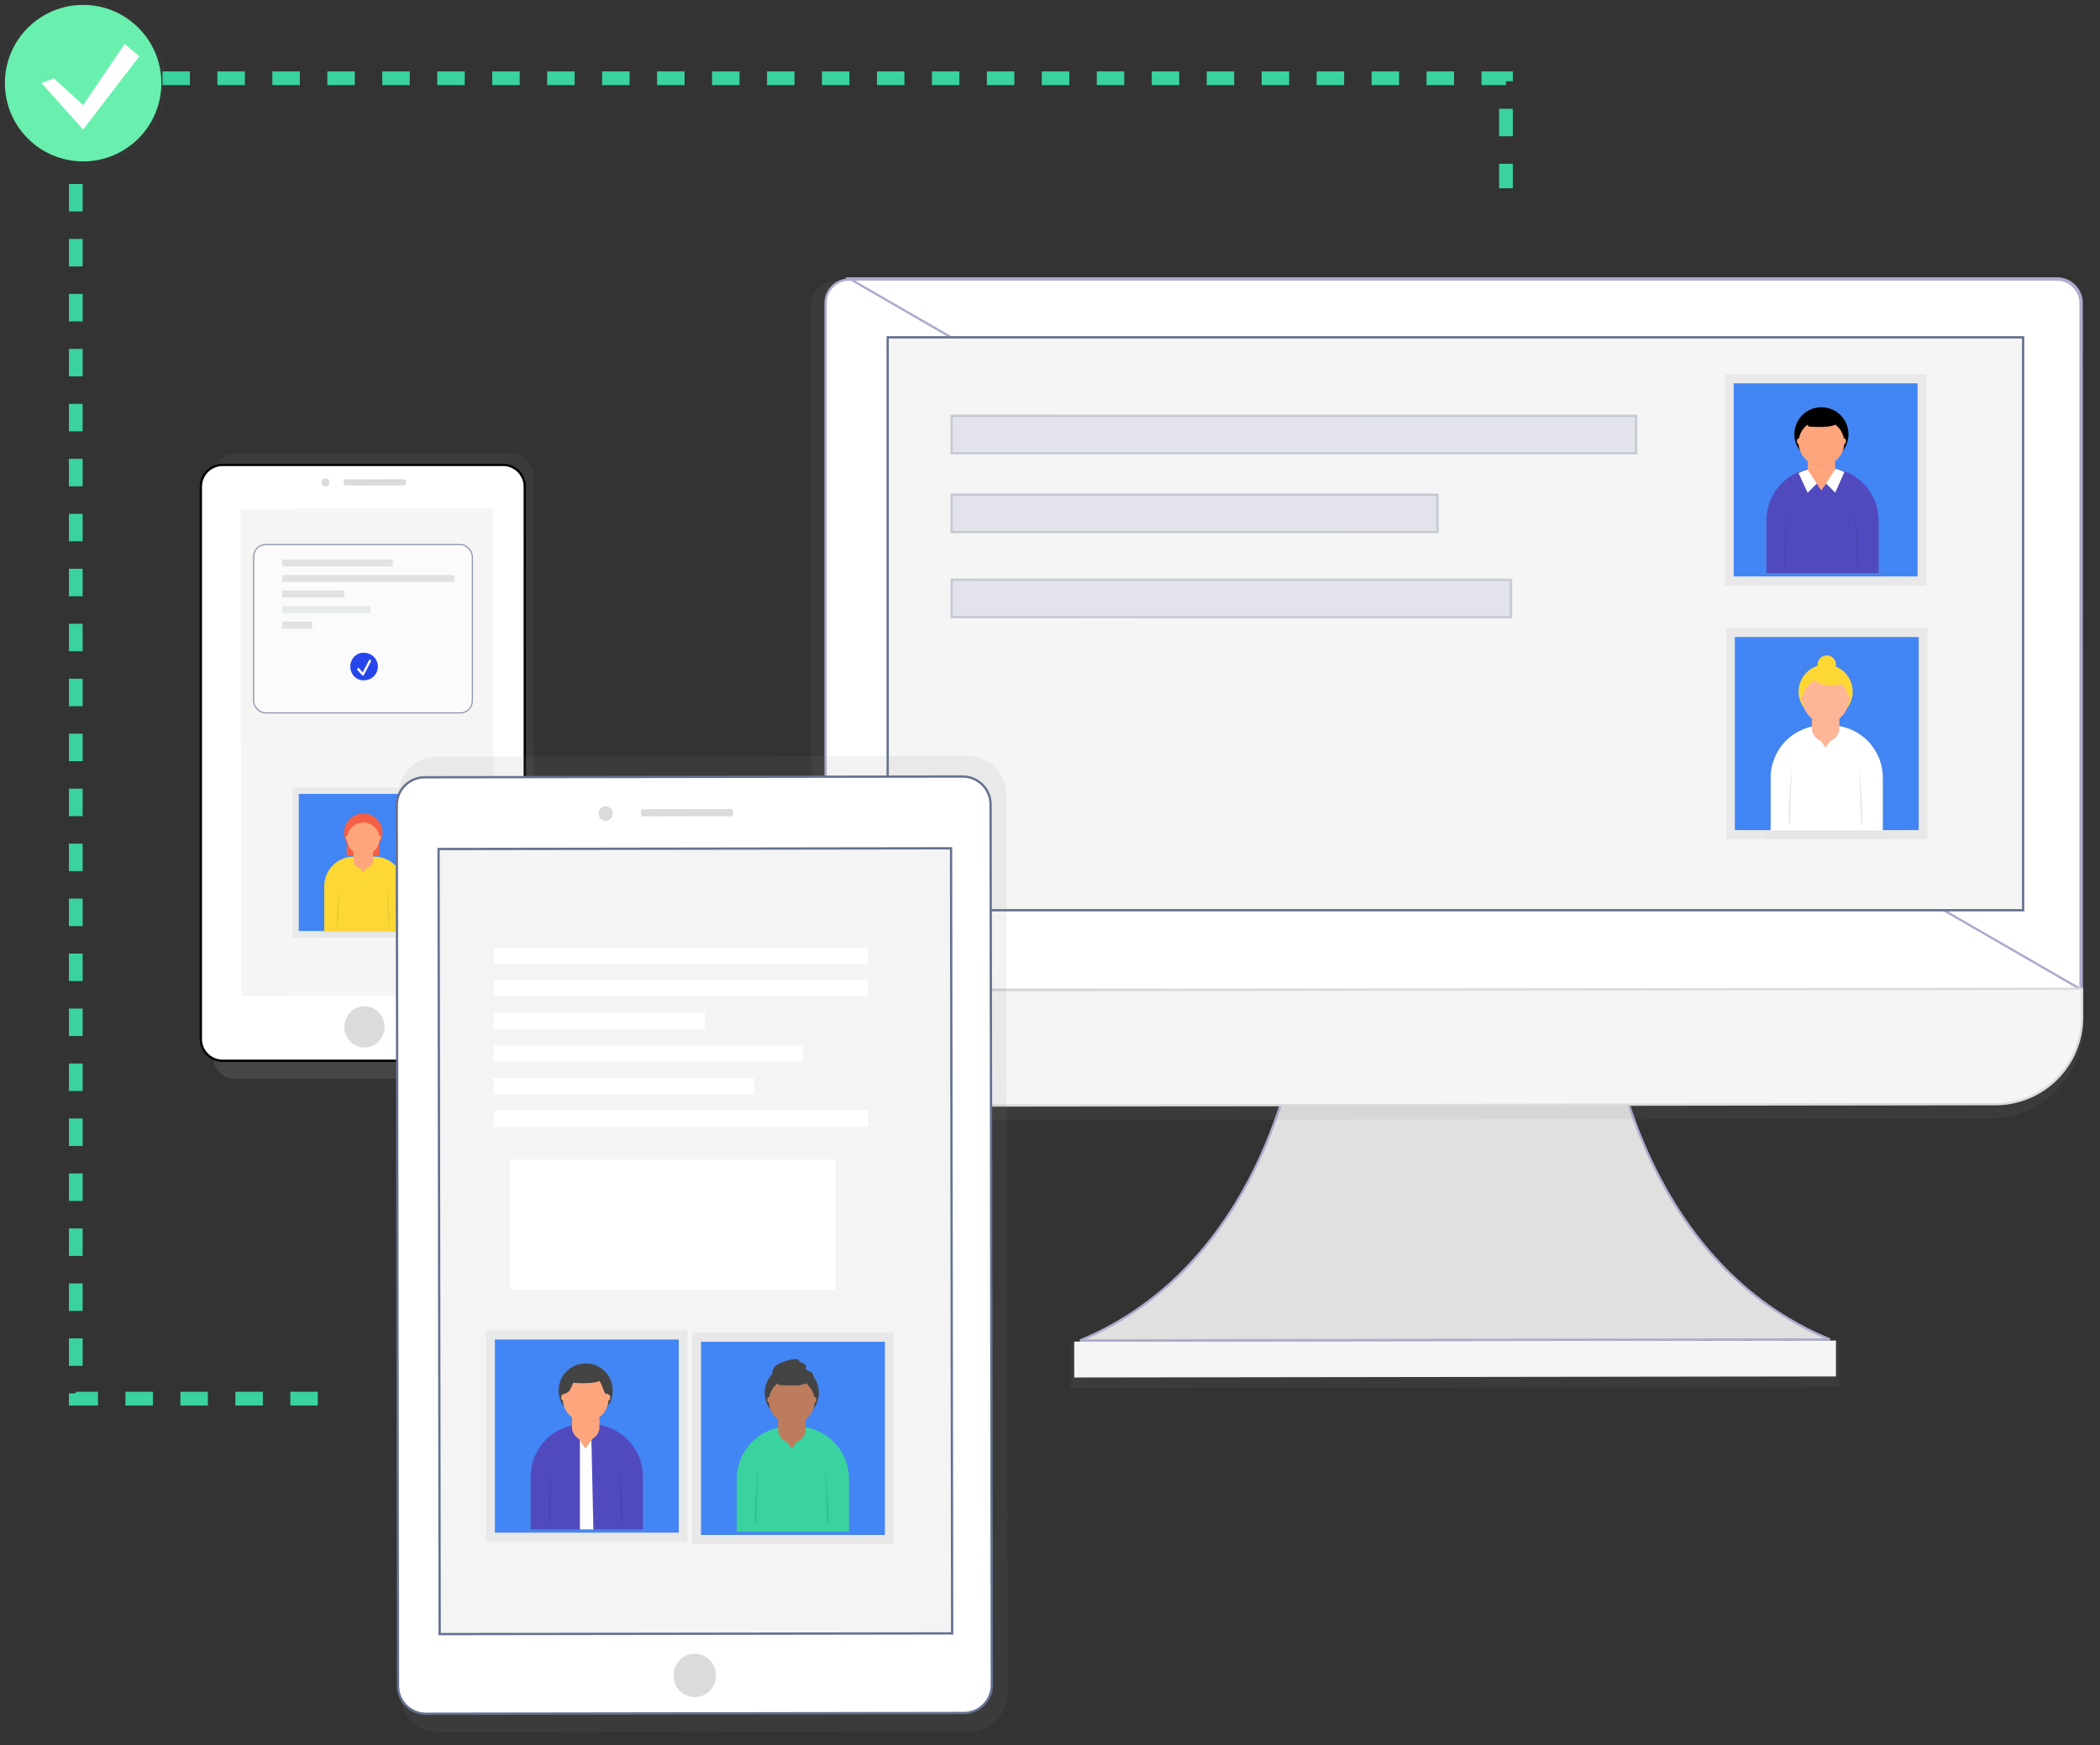 <svg width="917" height="762" viewBox="0 0 917 762" fill="none" xmlns="http://www.w3.org/2000/svg">
<rect x="0" y="0" width="917" height="762" fill="#333333" stroke="none"/>
<path d="M223.624 198H102.376C97.198 198 93 202.495 93 208.039V460.961C93 466.505 97.198 471 102.376 471H223.624C228.802 471 233 466.505 233 460.961V208.039C233 202.495 228.802 198 223.624 198Z" fill="url(#paint0_linear)"/>
<path d="M97.21 202.97H219.65C224.897 202.97 229.15 207.223 229.15 212.47V453.62C229.15 458.867 224.897 463.12 219.65 463.12H97.21C91.963 463.12 87.71 458.867 87.71 453.62V212.47C87.71 207.223 91.963 202.97 97.21 202.97Z" fill="white" stroke="black"/>
<path d="M215.28 222L105 222.154L105.297 434.674L215.577 434.52L215.28 222Z" fill="#F5F5F5"/>
<path d="M159.155 457.359C164.009 457.352 167.939 453.313 167.932 448.337C167.925 443.361 163.984 439.333 159.129 439.339C154.275 439.346 150.345 443.385 150.352 448.362C150.359 453.338 154.3 457.366 159.155 457.359Z" fill="#DBDBDB"/>
<path d="M142.123 212.423C143.095 212.422 143.882 211.615 143.88 210.621C143.879 209.627 143.09 208.822 142.118 208.823C141.146 208.825 140.359 209.632 140.36 210.626C140.362 211.62 141.151 212.425 142.123 212.423Z" fill="#DBDBDB"/>
<path d="M176.288 209.226L151.028 209.261C150.476 209.262 150.029 209.71 150.03 210.262L150.031 210.962C150.031 211.515 150.48 211.962 151.032 211.961L176.292 211.926C176.844 211.925 177.291 211.477 177.291 210.924L177.29 210.224C177.289 209.672 176.84 209.225 176.288 209.226Z" fill="#DBDBDB"/>
<path d="M190.2 343.76H127.76V409.32H190.2V343.76Z" fill="url(#paint1_linear)"/>
<path d="M187.49 346.61H130.48V406.47H187.49V346.61Z" fill="#4285F4"/>
<g opacity="0.5">
<path opacity="0.5" d="M163.3 373.74V372.61H166.3V366.82C167.209 365.44 167.732 363.843 167.816 362.193C167.9 360.543 167.542 358.901 166.778 357.436C166.015 355.971 164.874 354.737 163.473 353.861C162.072 352.985 160.463 352.5 158.811 352.455C157.16 352.409 155.526 352.806 154.08 353.605C152.634 354.403 151.427 355.573 150.584 356.994C149.742 358.415 149.294 360.035 149.288 361.687C149.282 363.339 149.718 364.963 150.55 366.39V372.61H153.86V373.94C149.806 375.058 146.23 377.475 143.682 380.82C141.133 384.166 139.752 388.254 139.75 392.46V409.32H178.24V392.46C178.238 388.109 176.759 383.887 174.045 380.487C171.33 377.086 167.542 374.707 163.3 373.74V373.74Z" fill="url(#paint2_linear)"/>
</g>
<path d="M165.63 362H151.38V373.4H165.63V362Z" fill="#F55F44"/>
<path d="M154.46 374H163.46C166.871 374 170.142 375.355 172.553 377.767C174.965 380.178 176.32 383.449 176.32 386.86V406.64H141.6V386.84C141.605 383.433 142.963 380.167 145.374 377.76C147.785 375.352 151.053 374 154.46 374V374Z" fill="#FDD835"/>
<path d="M159.73 368.3H157.52C155.78 368.3 154.37 369.71 154.37 371.45V375.79C154.37 377.53 155.78 378.94 157.52 378.94H159.73C161.47 378.94 162.88 377.53 162.88 375.79V371.45C162.88 369.71 161.47 368.3 159.73 368.3Z" fill="#FDA57D"/>
<path d="M157 378.62L158.59 380.94L160.26 378.62H157Z" fill="#FDA57D"/>
<path opacity="0.1" d="M148.14 387C148.14 387 146.45 403.82 147.54 404.91Z" fill="black"/>
<path opacity="0.1" d="M169.04 387C169.04 387 170.73 403.82 169.64 404.91Z" fill="black"/>
<path opacity="0.05" d="M158.63 373.47C160.142 373.472 161.614 372.988 162.83 372.09C162.671 371.09 162.161 370.18 161.391 369.522C160.621 368.864 159.642 368.502 158.63 368.5C157.618 368.502 156.639 368.864 155.869 369.522C155.099 370.18 154.589 371.09 154.43 372.09C155.646 372.988 157.118 373.472 158.63 373.47Z" fill="black"/>
<path d="M158.63 371.94C163.264 371.94 167.02 368.184 167.02 363.55C167.02 358.916 163.264 355.16 158.63 355.16C153.996 355.16 150.24 358.916 150.24 363.55C150.24 368.184 153.996 371.94 158.63 371.94Z" fill="#F55F44"/>
<path d="M158.63 373.26C162.546 373.26 165.72 370.086 165.72 366.17C165.72 362.254 162.546 359.08 158.63 359.08C154.714 359.08 151.54 362.254 151.54 366.17C151.54 370.086 154.714 373.26 158.63 373.26Z" fill="#FDA57D"/>
<path d="M151.52 366.61C151.796 366.61 152.02 366.207 152.02 365.71C152.02 365.213 151.796 364.81 151.52 364.81C151.244 364.81 151.02 365.213 151.02 365.71C151.02 366.207 151.244 366.61 151.52 366.61Z" fill="#FDA57D"/>
<path d="M165.75 366.61C166.026 366.61 166.25 366.207 166.25 365.71C166.25 365.213 166.026 364.81 165.75 364.81C165.474 364.81 165.25 365.213 165.25 365.71C165.25 366.207 165.474 366.61 165.75 366.61Z" fill="#FDA57D"/>
<path d="M722.295 509.439C735.83 536.995 759.283 568.439 799.07 584.774L635.359 585L471.647 585.226C511.369 568.781 534.739 537.27 548.207 509.677C555.076 495.602 559.375 482.537 561.956 472.989C563.246 468.215 564.108 464.319 564.648 461.616C564.917 460.264 565.106 459.209 565.228 458.492C565.275 458.218 565.311 457.993 565.339 457.819L705.042 457.631C705.07 457.804 705.107 458.029 705.155 458.303C705.278 459.02 705.469 460.073 705.742 461.424C706.287 464.127 707.158 468.02 708.459 472.791C711.062 482.331 715.391 495.384 722.295 509.439Z" fill="#E0E0E0" stroke="#ACACCE"/>
<path d="M803.143 585.25L467.403 585.719L467.432 606.039L803.171 605.57L803.143 585.25Z" fill="url(#paint3_linear)"/>
<path d="M801.683 585.252L469.083 585.717L469.105 601.397L801.705 600.932L801.683 585.252Z" fill="#F5F5F5"/>
<path d="M898.86 122L364.698 122.721C361.792 122.789 359.033 123.979 357.028 126.028C355.022 128.077 353.934 130.818 354.003 133.648L354.418 437.186V447.295C354.418 470.379 372.816 489.029 395.45 489L869.086 488.365C891.711 488.365 910.03 469.619 910 446.554V436.455L909.585 132.917C909.618 131.514 909.366 130.119 908.845 128.81C908.324 127.502 907.543 126.307 906.546 125.293C905.55 124.279 904.359 123.466 903.04 122.901C901.721 122.336 900.301 122.03 898.86 122V122Z" fill="url(#paint4_linear)"/>
<path d="M370.76 122.07H370.76H898.25C900.968 122.07 903.576 123.15 905.498 125.072C907.42 126.994 908.5 129.601 908.5 132.32V432.14H360.5V132.32C360.5 130.973 360.765 129.639 361.281 128.395C361.797 127.151 362.553 126.021 363.506 125.069C364.458 124.117 365.589 123.362 366.834 122.847C368.079 122.333 369.413 122.069 370.76 122.07ZM370.76 121.57H898.25C901.101 121.57 903.835 122.703 905.851 124.719C907.867 126.735 909 129.469 909 132.32V432.14L370.76 121.57Z" fill="white" stroke="#ACACCE"/>
<path d="M871.409 482.06L399.049 482.71C394.083 482.716 389.164 481.745 384.573 479.85C379.981 477.955 375.809 475.175 372.292 471.668C368.776 468.16 365.984 463.995 364.078 459.409C362.171 454.823 361.187 449.906 361.18 444.94V432.439L909.18 431.681V444.18C909.188 449.148 908.217 454.068 906.323 458.661C904.429 463.253 901.649 467.427 898.141 470.944C894.634 474.462 890.468 477.254 885.881 479.161C881.294 481.068 876.377 482.053 871.409 482.06Z" fill="#F5F5F5" stroke="#DBDBDB"/>
<path d="M387.62 147.27H883.43V397.39H387.62V147.27Z" fill="#F5F5F5" stroke="#657190"/>
<path d="M841.16 163.33H753.22V255.67H841.16V163.33Z" fill="url(#paint5_linear)"/>
<path d="M837.34 167.35H757.04V251.66H837.34V167.35Z" fill="#4285F4"/>
<g opacity="0.5">
<path opacity="0.5" d="M802.68 204.84L801.68 204.48L801.62 204.57H801.56V201.85C801.56 201.515 801.533 201.181 801.48 200.85C803.1 199.658 804.34 198.022 805.05 196.14C806.451 194.325 807.314 192.153 807.544 189.872C807.773 187.59 807.358 185.29 806.347 183.233C805.335 181.175 803.767 179.442 801.821 178.23C799.875 177.018 797.628 176.375 795.335 176.375C793.042 176.375 790.795 177.018 788.849 178.23C786.903 179.442 785.335 181.175 784.323 183.233C783.312 185.29 782.897 187.59 783.126 189.872C783.356 192.153 784.219 194.325 785.62 196.14C786.33 198.022 787.57 199.658 789.19 200.85C789.137 201.181 789.11 201.515 789.11 201.85V204.85C783.744 206.331 779.012 209.532 775.639 213.961C772.267 218.39 770.441 223.803 770.44 229.37V251.68H821.24V229.34C821.242 223.791 819.429 218.393 816.078 213.97C812.727 209.547 808.022 206.341 802.68 204.84V204.84Z" fill="url(#paint6_linear)"/>
</g>
<path d="M794.3 204.29H797.4C803.481 204.29 809.314 206.706 813.614 211.006C817.914 215.306 820.33 221.139 820.33 227.22V250.22H771.33V227.22C771.33 224.205 771.924 221.22 773.079 218.436C774.234 215.651 775.927 213.122 778.06 210.992C780.194 208.862 782.726 207.174 785.513 206.024C788.299 204.874 791.285 204.285 794.3 204.29V204.29Z" fill="#514ABF"/>
<path d="M795.73 196.3H794.98C791.876 196.3 789.36 198.816 789.36 201.92V205.67C789.36 208.774 791.876 211.29 794.98 211.29H795.73C798.834 211.29 801.35 208.774 801.35 205.67V201.92C801.35 198.816 798.834 196.3 795.73 196.3Z" fill="#FDA57D"/>
<path opacity="0.05" d="M785.2 206.94L789.22 215.56L793.21 211.57L789.22 205.44L785.2 206.94Z" fill="black"/>
<path d="M785.34 206.52L789.34 215.14L793.34 211.14L789.34 205.02L787.5 205.58C787.319 205.636 787.142 205.703 786.97 205.78L785.34 206.52Z" fill="white"/>
<path opacity="0.05" d="M805.52 206.52L801.49 215.56L797.49 211.57L801.6 205.12L805.52 206.52Z" fill="black"/>
<path d="M805.38 206.1L801.38 215.1L797.38 211.1L801.49 204.65L802.24 204.87C803.054 205.103 803.852 205.386 804.63 205.72L805.38 206.1Z" fill="white"/>
<path d="M793.05 210.83L795.29 214.09L797.65 210.83H793.05Z" fill="#FDA57D"/>
<path opacity="0.1" d="M780.57 222.64C780.57 222.64 778.19 246.33 779.73 247.87Z" fill="black"/>
<path opacity="0.1" d="M810.01 222.64C810.01 222.64 812.39 246.33 810.85 247.87Z" fill="black"/>
<path opacity="0.05" d="M795.35 203.57C797.48 203.57 799.554 202.89 801.27 201.63C801.044 200.222 800.324 198.941 799.24 198.015C798.155 197.09 796.776 196.581 795.35 196.58V196.58C793.924 196.581 792.545 197.09 791.46 198.015C790.376 198.941 789.656 200.222 789.43 201.63C791.146 202.89 793.22 203.57 795.35 203.57V203.57Z" fill="black"/>
<path d="M795.35 201.41C801.872 201.41 807.16 196.123 807.16 189.6C807.16 183.078 801.872 177.79 795.35 177.79C788.827 177.79 783.54 183.078 783.54 189.6C783.54 196.123 788.827 201.41 795.35 201.41Z" fill="black"/>
<path d="M795.35 203.29C800.867 203.29 805.34 198.817 805.34 193.3C805.34 187.783 800.867 183.31 795.35 183.31C789.833 183.31 785.36 187.783 785.36 193.3C785.36 198.817 789.833 203.29 795.35 203.29Z" fill="#FDA57D"/>
<path opacity="0.05" d="M787.3 183.4L789.82 186.48C789.82 186.48 800.89 187.48 802.15 184.94C803.41 182.4 794.86 180.59 794.86 180.59L787.3 183.4Z" fill="black"/>
<path d="M787.3 183.12L789.82 186.2C789.82 186.2 800.89 187.2 802.15 184.66C803.41 182.12 794.86 180.31 794.86 180.31L787.3 183.12Z" fill="black"/>
<path d="M785.34 193.91C785.727 193.91 786.04 193.346 786.04 192.65C786.04 191.954 785.727 191.39 785.34 191.39C784.953 191.39 784.64 191.954 784.64 192.65C784.64 193.346 784.953 193.91 785.34 193.91Z" fill="#FDA57D"/>
<path d="M805.38 193.91C805.767 193.91 806.08 193.346 806.08 192.65C806.08 191.954 805.767 191.39 805.38 191.39C804.993 191.39 804.68 191.954 804.68 192.65C804.68 193.346 804.993 193.91 805.38 193.91Z" fill="#FDA57D"/>
<path d="M841.67 274.1H753.73V366.44H841.67V274.1Z" fill="url(#paint7_linear)"/>
<path d="M837.85 278.11H757.55V362.42H837.85V278.11Z" fill="#4285F4"/>
<g opacity="0.5">
<path opacity="0.5" d="M803.77 316.1V313C803.77 312.85 803.77 312.69 803.77 312.54C805.471 311.267 806.769 309.531 807.51 307.54C808.74 305.945 809.584 304.087 809.976 302.111C810.368 300.135 810.297 298.095 809.769 296.152C809.241 294.208 808.271 292.412 806.933 290.906C805.596 289.4 803.928 288.224 802.06 287.47C802.203 286.836 802.205 286.178 802.065 285.543C801.926 284.908 801.649 284.311 801.254 283.795C800.859 283.279 800.355 282.856 799.778 282.556C799.202 282.256 798.566 282.086 797.917 282.058C797.267 282.031 796.619 282.146 796.019 282.397C795.419 282.647 794.882 283.026 794.444 283.507C794.007 283.987 793.68 284.559 793.488 285.179C793.295 285.8 793.241 286.456 793.33 287.1C791.314 287.72 789.479 288.82 787.981 290.305C786.483 291.789 785.367 293.615 784.729 295.625C784.091 297.636 783.95 299.771 784.318 301.847C784.685 303.924 785.551 305.881 786.84 307.55C787.581 309.541 788.879 311.277 790.58 312.55C790.58 312.7 790.58 312.85 790.58 313.01V316.29C784.996 317.361 779.959 320.341 776.334 324.721C772.708 329.1 770.72 334.605 770.71 340.29V366.6H824.81V340.33C824.808 334.435 822.679 328.738 818.814 324.287C814.949 319.835 809.607 316.928 803.77 316.1V316.1Z" fill="url(#paint8_linear)"/>
</g>
<path d="M796.15 316.66H799.25C802.261 316.66 805.243 317.253 808.025 318.405C810.807 319.558 813.335 321.247 815.464 323.376C817.593 325.505 819.282 328.033 820.435 330.815C821.587 333.597 822.18 336.579 822.18 339.59V362.59H773.18V339.59C773.18 333.509 775.596 327.676 779.896 323.376C784.196 319.076 790.029 316.66 796.11 316.66H796.15Z" fill="white"/>
<path d="M797.57 308.67H796.82C793.716 308.67 791.2 311.186 791.2 314.29V318.04C791.2 321.144 793.716 323.66 796.82 323.66H797.57C800.674 323.66 803.19 321.144 803.19 318.04V314.29C803.19 311.186 800.674 308.67 797.57 308.67Z" fill="#FDB797"/>
<path d="M794.9 323.2L797.14 326.46L799.49 323.2H794.9Z" fill="#FDB797"/>
<path opacity="0.1" d="M782.42 335C782.42 335 780.04 358.69 781.58 360.23Z" fill="black"/>
<path opacity="0.1" d="M811.86 335C811.86 335 814.24 358.69 812.7 360.23Z" fill="black"/>
<path opacity="0.05" d="M797.24 315.94C799.37 315.94 801.444 315.26 803.16 314C802.934 312.592 802.214 311.311 801.13 310.385C800.045 309.46 798.666 308.951 797.24 308.95V308.95C795.8 308.932 794.402 309.432 793.301 310.359C792.199 311.286 791.468 312.578 791.24 314C792.978 315.277 795.083 315.957 797.24 315.94V315.94Z" fill="black"/>
<path d="M797.2 313.78C803.722 313.78 809.01 308.493 809.01 301.97C809.01 295.448 803.722 290.16 797.2 290.16C790.678 290.16 785.39 295.448 785.39 301.97C785.39 308.493 790.678 313.78 797.2 313.78Z" fill="#FDD835"/>
<path d="M797.2 315.66C802.717 315.66 807.19 311.187 807.19 305.67C807.19 300.153 802.717 295.68 797.2 295.68C791.683 295.68 787.21 300.153 787.21 305.67C787.21 311.187 791.683 315.66 797.2 315.66Z" fill="#FDB797"/>
<path d="M787.18 306.28C787.567 306.28 787.88 305.716 787.88 305.02C787.88 304.324 787.567 303.76 787.18 303.76C786.793 303.76 786.48 304.324 786.48 305.02C786.48 305.716 786.793 306.28 787.18 306.28Z" fill="#FDB797"/>
<path d="M807.23 306.28C807.617 306.28 807.93 305.716 807.93 305.02C807.93 304.324 807.617 303.76 807.23 303.76C806.843 303.76 806.53 304.324 806.53 305.02C806.53 305.716 806.843 306.28 807.23 306.28Z" fill="#FDB797"/>
<path d="M797.7 294.17C799.915 294.17 801.71 292.375 801.71 290.16C801.71 287.945 799.915 286.15 797.7 286.15C795.485 286.15 793.69 287.945 793.69 290.16C793.69 292.375 795.485 294.17 797.7 294.17Z" fill="#FDD835"/>
<path d="M789.67 294.17C789.67 294.17 793.67 302.17 805.73 298.17L801.73 294.17H789.67Z" fill="#FDD835"/>
<path d="M138.78 610.63H33.09V34.16H657.6V82.2" stroke="#3AD29F" stroke-width="6" stroke-miterlimit="10" stroke-dasharray="12 12"/>
<g opacity="0.5">
<path opacity="0.5" d="M36.3 72.6C56.348 72.6 72.6 56.348 72.6 36.3C72.6 16.252 56.348 0 36.3 0C16.252 0 0 16.252 0 36.3C0 56.348 16.252 72.6 36.3 72.6Z" fill="url(#paint9_linear)"/>
</g>
<path d="M36.3 70.46C55.166 70.46 70.46 55.166 70.46 36.3C70.46 17.434 55.166 2.14 36.3 2.14C17.434 2.14 2.14 17.434 2.14 36.3C2.14 55.166 17.434 70.46 36.3 70.46Z" fill="#69F0AE"/>
<path d="M23.49 34.16L36.3 45.9L54.44 19.21L60.85 24.55L36.3 56.58L18.15 36.3L23.49 34.16Z" fill="white"/>
<path d="M422.991 330.039L190.444 330.364C181.362 330.377 174.011 338.008 174.024 347.408L174.571 739.284C174.584 748.684 181.957 756.295 191.038 756.282L423.586 755.957C432.667 755.945 440.019 748.314 440.005 738.913L439.458 347.038C439.445 337.637 432.073 330.027 422.991 330.039Z" fill="url(#paint10_linear)"/>
<path d="M423.095 364.85L183.746 365.185L184.249 725.534L423.599 725.2L423.095 364.85Z" fill="url(#paint11_linear)"/>
<path d="M185.42 339.352L420.359 339.024C427.086 339.015 432.547 344.461 432.556 351.187L433.093 735.677C433.103 742.404 427.657 747.865 420.93 747.874L185.99 748.202C179.264 748.211 173.803 742.766 173.794 736.039L173.257 351.549C173.247 344.823 178.693 339.362 185.42 339.352Z" fill="white" stroke="#657190"/>
<path d="M191.503 370.664L415.293 370.352L415.772 713.111L191.982 713.424L191.503 370.664Z" fill="#E6E6E6" fill-opacity="0.43" stroke="#657190"/>
<path d="M303.39 740.95C308.504 740.95 312.65 736.701 312.65 731.46C312.65 726.219 308.504 721.97 303.39 721.97C298.276 721.97 294.13 726.219 294.13 731.46C294.13 736.701 298.276 740.95 303.39 740.95Z" fill="#DBDBDB"/>
<path d="M264.486 358.352C266.193 358.35 267.574 356.933 267.572 355.188C267.569 353.443 266.184 352.03 264.477 352.032C262.771 352.035 261.389 353.451 261.392 355.197C261.394 356.942 262.78 358.355 264.486 358.352Z" fill="#DBDBDB"/>
<path d="M319.299 353.216L280.679 353.27C280.259 353.27 279.92 353.611 279.92 354.031L279.923 355.671C279.923 356.09 280.264 356.43 280.684 356.43L319.304 356.376C319.723 356.375 320.063 356.034 320.062 355.615L320.06 353.975C320.06 353.555 319.719 353.215 319.299 353.216Z" fill="#DBDBDB"/>
<path d="M390.22 581.8H302.28V674.14H390.22V581.8Z" fill="url(#paint12_linear)"/>
<path d="M386.4 585.82H306.1V670.13H386.4V585.82Z" fill="#4285F4"/>
<g opacity="0.5">
<path opacity="0.5" d="M353.08 623.32L352.08 622.96L352.02 623.05H351.96V620.33C351.96 619.995 351.933 619.661 351.88 619.33C353.5 618.138 354.74 616.502 355.45 614.62C356.851 612.805 357.714 610.633 357.944 608.352C358.173 606.07 357.758 603.77 356.747 601.713C355.735 599.655 354.167 597.922 352.221 596.71C350.275 595.498 348.028 594.855 345.735 594.855C343.442 594.855 341.195 595.498 339.249 596.71C337.303 597.922 335.735 599.655 334.723 601.713C333.712 603.77 333.297 606.07 333.526 608.352C333.756 610.633 334.619 612.805 336.02 614.62C336.73 616.502 337.97 618.138 339.59 619.33C339.537 619.661 339.51 619.995 339.51 620.33V623.33C334.144 624.811 329.412 628.012 326.039 632.441C322.667 636.87 320.841 642.283 320.84 647.85V670.16H371.69V647.81C371.687 642.256 369.866 636.856 366.505 632.434C363.145 628.012 358.43 624.811 353.08 623.32V623.32Z" fill="url(#paint13_linear)"/>
</g>
<path d="M344.7 622.76H347.8C353.881 622.76 359.714 625.176 364.014 629.476C368.314 633.776 370.73 639.609 370.73 645.69V668.69H321.73V645.69C321.73 642.675 322.324 639.69 323.479 636.906C324.634 634.121 326.327 631.592 328.46 629.462C330.594 627.332 333.126 625.644 335.913 624.494C338.699 623.344 341.685 622.755 344.7 622.76V622.76Z" fill="#3AD29F"/>
<path d="M346.13 614.77H345.38C342.276 614.77 339.76 617.286 339.76 620.39V624.14C339.76 627.244 342.276 629.76 345.38 629.76H346.13C349.234 629.76 351.75 627.244 351.75 624.14V620.39C351.75 617.286 349.234 614.77 346.13 614.77Z" fill="#BE7C5E"/>
<path d="M343.45 629.3L345.69 632.56L348.05 629.3H343.45Z" fill="#BE7C5E"/>
<path opacity="0.1" d="M330.97 641.11C330.97 641.11 328.59 664.8 330.13 666.34Z" fill="black"/>
<path opacity="0.1" d="M360.41 641.11C360.41 641.11 362.79 664.8 361.25 666.34Z" fill="black"/>
<path opacity="0.05" d="M345.75 622C347.88 622 349.954 621.321 351.67 620.06C351.444 618.652 350.724 617.371 349.64 616.445C348.555 615.52 347.176 615.011 345.75 615.01V615.01C344.324 615.011 342.945 615.52 341.86 616.445C340.776 617.371 340.056 618.652 339.83 620.06C341.546 621.321 343.62 622 345.75 622V622Z" fill="black"/>
<path d="M345.75 619.88C352.272 619.88 357.56 614.592 357.56 608.07C357.56 601.548 352.272 596.26 345.75 596.26C339.228 596.26 333.94 601.548 333.94 608.07C333.94 614.592 339.228 619.88 345.75 619.88Z" fill="#444444"/>
<path d="M345.75 621.76C351.267 621.76 355.74 617.287 355.74 611.77C355.74 606.253 351.267 601.78 345.75 601.78C340.233 601.78 335.76 606.253 335.76 611.77C335.76 617.287 340.233 621.76 345.75 621.76Z" fill="#BE7C5E"/>
<path opacity="0.05" d="M337.7 601.87L340.22 604.95C340.22 604.95 351.29 605.95 352.55 603.41C353.81 600.87 345.26 599.06 345.26 599.06L337.7 601.87Z" fill="black"/>
<path d="M337.7 601.59L340.22 604.67C340.22 604.67 351.29 605.67 352.55 603.13C353.81 600.59 345.26 598.78 345.26 598.78L337.7 601.59Z" fill="#444444"/>
<path d="M335.74 612.38C336.127 612.38 336.44 611.816 336.44 611.12C336.44 610.424 336.127 609.86 335.74 609.86C335.353 609.86 335.04 610.424 335.04 611.12C335.04 611.816 335.353 612.38 335.74 612.38Z" fill="#BE7C5E"/>
<path d="M355.78 612.38C356.167 612.38 356.48 611.816 356.48 611.12C356.48 610.424 356.167 609.86 355.78 609.86C355.393 609.86 355.08 610.424 355.08 611.12C355.08 611.816 355.393 612.38 355.78 612.38Z" fill="#BE7C5E"/>
<path d="M337.94 597.09C338.722 596.092 339.8 595.367 341.02 595.02C343.23 594.14 345.53 593.24 347.9 593.4C348.131 593.397 348.357 593.463 348.55 593.59C348.709 593.759 348.84 593.951 348.94 594.16C349.66 595.23 351.68 595.16 351.94 596.42C352.01 596.83 351.84 597.27 351.94 597.67C352.2 598.67 353.61 598.57 354.44 599.14C354.882 599.539 355.15 600.095 355.188 600.689C355.225 601.283 355.028 601.869 354.64 602.32C353.817 603.193 352.751 603.799 351.58 604.06C349.525 604.848 347.291 605.045 345.13 604.63C342.1 603.84 335.01 601.88 337.94 597.09Z" fill="#444444"/>
<path d="M300.22 580.8H212.28V673.14H300.22V580.8Z" fill="url(#paint14_linear)"/>
<path d="M296.4 584.82H216.1V669.13H296.4V584.82Z" fill="#4285F4"/>
<g opacity="0.5">
<path opacity="0.5" d="M263.08 622.32L262.08 621.96L262.02 622.05H261.96V619.33C261.96 618.995 261.933 618.661 261.88 618.33C263.5 617.138 264.74 615.502 265.45 613.62C266.851 611.805 267.714 609.633 267.944 607.352C268.173 605.07 267.758 602.77 266.747 600.713C265.735 598.655 264.167 596.922 262.221 595.71C260.275 594.498 258.028 593.855 255.735 593.855C253.442 593.855 251.195 594.498 249.249 595.71C247.303 596.922 245.735 598.655 244.723 600.713C243.712 602.77 243.297 605.07 243.526 607.352C243.756 609.633 244.619 611.805 246.02 613.62C246.73 615.502 247.97 617.138 249.59 618.33C249.537 618.661 249.51 618.995 249.51 619.33V622.33C244.144 623.811 239.412 627.012 236.039 631.441C232.667 635.87 230.841 641.283 230.84 646.85V669.16H281.69V646.81C281.687 641.256 279.866 635.856 276.505 631.434C273.145 627.012 268.43 623.811 263.08 622.32Z" fill="url(#paint15_linear)"/>
</g>
<path d="M254.7 621.76H257.8C260.811 621.76 263.793 622.353 266.575 623.505C269.357 624.658 271.885 626.347 274.014 628.476C276.143 630.605 277.832 633.133 278.985 635.915C280.137 638.697 280.73 641.679 280.73 644.69V667.69H231.73V644.69C231.73 641.675 232.324 638.69 233.479 635.906C234.634 633.121 236.327 630.592 238.46 628.462C240.594 626.332 243.126 624.644 245.913 623.494C248.699 622.344 251.685 621.755 254.7 621.76V621.76Z" fill="#514ABF"/>
<path d="M256.13 613.77H255.38C252.276 613.77 249.76 616.286 249.76 619.39V623.14C249.76 626.244 252.276 628.76 255.38 628.76H256.13C259.234 628.76 261.75 626.244 261.75 623.14V619.39C261.75 616.286 259.234 613.77 256.13 613.77Z" fill="#FDA57D"/>
<path opacity="0.1" d="M240.97 640.11C240.97 640.11 238.59 663.8 240.13 665.34Z" fill="black"/>
<path opacity="0.1" d="M270.41 640.11C270.41 640.11 272.79 663.8 271.25 665.34Z" fill="black"/>
<path opacity="0.05" d="M255.75 621C257.88 621 259.954 620.321 261.67 619.06C261.444 617.652 260.724 616.371 259.64 615.445C258.555 614.52 257.176 614.011 255.75 614.01V614.01C254.324 614.011 252.945 614.52 251.86 615.445C250.776 616.371 250.056 617.652 249.83 619.06C251.546 620.321 253.62 621 255.75 621V621Z" fill="black"/>
<path d="M255.75 618.88C262.272 618.88 267.56 613.592 267.56 607.07C267.56 600.548 262.272 595.26 255.75 595.26C249.228 595.26 243.94 600.548 243.94 607.07C243.94 613.592 249.228 618.88 255.75 618.88Z" fill="#444444"/>
<path d="M255.75 620.76C261.267 620.76 265.74 616.287 265.74 610.77C265.74 605.253 261.267 600.78 255.75 600.78C250.233 600.78 245.76 605.253 245.76 610.77C245.76 616.287 250.233 620.76 255.75 620.76Z" fill="#FDA57D"/>
<path opacity="0.05" d="M247.7 600.87L250.22 603.95C250.22 603.95 261.29 604.95 262.55 602.41C263.81 599.87 255.26 598.06 255.26 598.06L247.7 600.87Z" fill="black"/>
<path d="M247.7 600.59L250.22 603.67C250.22 603.67 261.29 604.67 262.55 602.13C263.81 599.59 255.26 597.78 255.26 597.78L247.7 600.59Z" fill="#444444"/>
<path d="M245.74 611.38C246.127 611.38 246.44 610.816 246.44 610.12C246.44 609.424 246.127 608.86 245.74 608.86C245.353 608.86 245.04 609.424 245.04 610.12C245.04 610.816 245.353 611.38 245.74 611.38Z" fill="#FDA57D"/>
<path d="M265.78 611.38C266.167 611.38 266.48 610.816 266.48 610.12C266.48 609.424 266.167 608.86 265.78 608.86C265.393 608.86 265.08 609.424 265.08 610.12C265.08 610.816 265.393 611.38 265.78 611.38Z" fill="#FDA57D"/>
<path d="M378.97 413.83H215.64V420.93H378.97V413.83Z" fill="white"/>
<path d="M378.97 428.03H215.64V435.13H378.97V428.03Z" fill="white"/>
<path d="M307.96 442.23H215.64V449.33H307.96V442.23Z" fill="white"/>
<path d="M350.57 456.44H215.64V463.54H350.57V456.44Z" fill="white"/>
<path d="M329.26 470.64H215.64V477.74H329.26V470.64Z" fill="white"/>
<path d="M378.97 484.84H215.64V491.94H378.97V484.84Z" fill="white"/>
<path d="M364.77 506.15H222.74V562.96H364.77V506.15Z" fill="white"/>
<path d="M248.81 607C249.314 606.108 249.732 605.171 250.06 604.2C250.591 603.05 251.429 602.069 252.482 601.366C253.535 600.663 254.763 600.264 256.028 600.215C257.293 600.165 258.548 600.466 259.653 601.085C260.758 601.703 261.671 602.615 262.29 603.72C263.11 605.19 263.38 606.93 264.29 608.35C264.419 608.447 264.567 608.516 264.724 608.553C264.881 608.59 265.044 608.594 265.203 608.565C265.362 608.535 265.512 608.474 265.646 608.384C265.78 608.293 265.894 608.176 265.98 608.04C266.138 607.751 266.23 607.431 266.249 607.102C266.268 606.774 266.214 606.445 266.09 606.14C265.88 605.52 265.53 604.95 265.3 604.34C265.071 603.347 264.735 602.382 264.3 601.46C263.765 600.762 263.082 600.192 262.3 599.79C260.09 598.43 257.53 597.02 255.03 597.79C254.186 598.078 253.388 598.486 252.66 599L249.48 601C248.457 601.573 247.544 602.321 246.78 603.21C246.09 604.11 244.78 606.8 245.39 607.96C246.11 609.28 248.18 607.83 248.81 607Z" fill="#444444"/>
<path d="M253.24 628V667.73H259.11L258.24 628H253.24Z" fill="white"/>
<path d="M252.26 627.46L255.66 632.41L259.24 627.46H252.26Z" fill="#FDA57D"/>
<g opacity="0.5">
<path opacity="0.5" d="M171.487 244.262H123.239V247.304H171.487V244.262Z" fill="black"/>
<path opacity="0.5" d="M150.393 257.826H123.239V260.868H150.393V257.826Z" fill="black"/>
<path opacity="0.5" d="M161.789 264.607H123.239V267.649H161.789V264.607Z" fill="#314E5D"/>
<path opacity="0.5" d="M136.331 271.389H123.239V274.43H136.331V271.389Z" fill="black"/>
<g opacity="0.1">
<path opacity="0.1" d="M171.487 245.951H123.239V248.993H171.487V245.951Z" fill="#ACACCE"/>
<path opacity="0.1" d="M150.393 259.513H123.239V262.555H150.393V259.513Z" fill="#ACACCE"/>
<path opacity="0.1" d="M161.789 266.295H123.239V269.336H161.789V266.295Z" fill="#ACACCE"/>
<path opacity="0.1" d="M136.331 273.076H123.239V276.117H136.331V273.076Z" fill="#ACACCE"/>
<path opacity="0.1" d="M198.398 252.732H123.239V255.774H198.398V252.732Z" fill="#ACACCE"/>
</g>
<path opacity="0.5" d="M198.398 251.045H123.239V254.087H198.398V251.045Z" fill="black"/>
</g>
<rect x="110.75" y="237.75" width="95.5" height="73.5" rx="5.25" fill="white" fill-opacity="0.59" stroke="#8C94AE" stroke-width="0.5"/>
<path d="M154.056 291C154.056 289.509 154.562 288.072 155.476 286.968C156.39 285.864 157.647 285.173 159 285.029C158.826 285.011 158.651 285 158.472 285C157.021 285 155.629 285.632 154.603 286.757C153.577 287.883 153 289.409 153 291C153 292.591 153.577 294.117 154.603 295.243C155.629 296.368 157.021 297 158.472 297C158.653 297 158.826 296.99 159 296.971C157.647 296.827 156.39 296.136 155.476 295.032C154.562 293.928 154.056 292.491 154.056 291V291Z" fill="#4C67F3"/>
<path d="M159 297C162.314 297 165 294.314 165 291C165 287.686 162.314 285 159 285C155.686 285 153 287.686 153 291C153 294.314 155.686 297 159 297Z" fill="#2646EC"/>
<path d="M156.148 292.588L158.156 294.838C158.208 294.898 158.27 294.943 158.338 294.971C158.406 294.998 158.479 295.006 158.55 294.995C158.621 294.984 158.69 294.954 158.75 294.907C158.81 294.86 158.861 294.797 158.898 294.723L161.927 288.84C162.248 288.217 161.43 287.647 161.111 288.268L158.083 294.144L158.825 294.03L156.815 291.786C156.37 291.289 155.701 292.09 156.148 292.588Z" fill="white"/>
<g opacity="0.5">
<path opacity="0.5" d="M416 181.5L415.5 181.5L415.5 182L415.502 197.401L415.502 197.901L416.002 197.901L713.993 197.932L714.493 197.932L714.493 197.432L714.491 182.031L714.491 181.531L713.991 181.531L416 181.5Z" fill="#ACACCE" stroke="#4E5C7A"/>
<path opacity="0.5" d="M416.007 253.068L415.507 253.068L415.507 253.568L415.509 268.969L415.509 269.469L416.009 269.469L659.305 269.494L659.805 269.494L659.805 268.994L659.804 253.594L659.804 253.094L659.304 253.094L416.007 253.068Z" fill="#ACACCE" stroke="#4E5C7A"/>
<path opacity="0.5" d="M416.003 215.925L415.503 215.925L415.503 216.425L415.505 231.826L415.505 232.326L416.005 232.326L627.239 232.348L627.739 232.348L627.739 231.848L627.738 216.447L627.738 215.947L627.238 215.947L416.003 215.925Z" fill="#ACACCE" stroke="#4E5C7A"/>
</g>
<defs>
<linearGradient id="paint0_linear" x1="163.009" y1="472.75" x2="163.009" y2="198.878" gradientUnits="userSpaceOnUse">
<stop stop-color="#808080" stop-opacity="0.25"/>
<stop offset="0.54" stop-color="#808080" stop-opacity="0.12"/>
<stop offset="1" stop-color="#808080" stop-opacity="0.1"/>
</linearGradient>
<linearGradient id="paint1_linear" x1="10054.5" y1="27178.8" x2="10054.5" y2="22880.7" gradientUnits="userSpaceOnUse">
<stop stop-color="#808080" stop-opacity="0.25"/>
<stop offset="0.54" stop-color="#808080" stop-opacity="0.12"/>
<stop offset="1" stop-color="#808080" stop-opacity="0.1"/>
</linearGradient>
<linearGradient id="paint2_linear" x1="11715.6" y1="27554" x2="11715.6" y2="24319.9" gradientUnits="userSpaceOnUse">
<stop stop-color="#808080" stop-opacity="0.25"/>
<stop offset="0.54" stop-color="#808080" stop-opacity="0.12"/>
<stop offset="1" stop-color="#808080" stop-opacity="0.1"/>
</linearGradient>
<linearGradient id="paint3_linear" x1="261273" y1="13939.7" x2="261272" y2="13526.6" gradientUnits="userSpaceOnUse">
<stop stop-color="#808080" stop-opacity="0.25"/>
<stop offset="0.54" stop-color="#808080" stop-opacity="0.12"/>
<stop offset="1" stop-color="#808080" stop-opacity="0.1"/>
</linearGradient>
<linearGradient id="paint4_linear" x1="432288" y1="214591" x2="432288" y2="74274" gradientUnits="userSpaceOnUse">
<stop stop-color="#808080" stop-opacity="0.25"/>
<stop offset="0.54" stop-color="#808080" stop-opacity="0.12"/>
<stop offset="1" stop-color="#808080" stop-opacity="0.1"/>
</linearGradient>
<linearGradient id="paint5_linear" x1="70858.1" y1="23771.9" x2="70858.1" y2="15245.2" gradientUnits="userSpaceOnUse">
<stop stop-color="#808080" stop-opacity="0.25"/>
<stop offset="0.54" stop-color="#808080" stop-opacity="0.12"/>
<stop offset="1" stop-color="#808080" stop-opacity="0.1"/>
</linearGradient>
<linearGradient id="paint6_linear" x1="47109.7" y1="21489.1" x2="49692.9" y2="21489.1" gradientUnits="userSpaceOnUse">
<stop stop-color="#808080" stop-opacity="0.25"/>
<stop offset="0.54" stop-color="#808080" stop-opacity="0.12"/>
<stop offset="1" stop-color="#808080" stop-opacity="0.1"/>
</linearGradient>
<linearGradient id="paint7_linear" x1="70903.5" y1="34111.2" x2="70903.5" y2="25584.5" gradientUnits="userSpaceOnUse">
<stop stop-color="#808080" stop-opacity="0.25"/>
<stop offset="0.54" stop-color="#808080" stop-opacity="0.12"/>
<stop offset="1" stop-color="#808080" stop-opacity="0.1"/>
</linearGradient>
<linearGradient id="paint8_linear" x1="51595.5" y1="37113.5" x2="51595.5" y2="29968.5" gradientUnits="userSpaceOnUse">
<stop stop-color="#808080" stop-opacity="0.25"/>
<stop offset="0.54" stop-color="#808080" stop-opacity="0.12"/>
<stop offset="1" stop-color="#808080" stop-opacity="0.1"/>
</linearGradient>
<linearGradient id="paint9_linear" x1="2635.38" y1="5270.03" x2="2635.38" y2="0" gradientUnits="userSpaceOnUse">
<stop stop-color="#808080" stop-opacity="0.25"/>
<stop offset="0.54" stop-color="#808080" stop-opacity="0.12"/>
<stop offset="1" stop-color="#808080" stop-opacity="0.1"/>
</linearGradient>
<linearGradient id="paint10_linear" x1="118719" y1="360466" x2="118462" y2="176639" gradientUnits="userSpaceOnUse">
<stop stop-color="#808080" stop-opacity="0.25"/>
<stop offset="0.54" stop-color="#808080" stop-opacity="0.12"/>
<stop offset="1" stop-color="#808080" stop-opacity="0.1"/>
</linearGradient>
<linearGradient id="paint11_linear" x1="303.944" y1="729.026" x2="303.438" y2="367.018" gradientUnits="userSpaceOnUse">
<stop stop-opacity="0.09"/>
<stop offset="0.55" stop-opacity="0.07"/>
<stop offset="1" stop-opacity="0.02"/>
</linearGradient>
<linearGradient id="paint12_linear" x1="30751.5" y1="62831.9" x2="30751.5" y2="54305.2" gradientUnits="userSpaceOnUse">
<stop stop-color="#808080" stop-opacity="0.25"/>
<stop offset="0.54" stop-color="#808080" stop-opacity="0.12"/>
<stop offset="1" stop-color="#808080" stop-opacity="0.1"/>
</linearGradient>
<linearGradient id="paint13_linear" x1="23843.5" y1="53420.4" x2="26429.3" y2="53420.4" gradientUnits="userSpaceOnUse">
<stop stop-color="#808080" stop-opacity="0.25"/>
<stop offset="0.54" stop-color="#808080" stop-opacity="0.12"/>
<stop offset="1" stop-color="#808080" stop-opacity="0.1"/>
</linearGradient>
<linearGradient id="paint14_linear" x1="22746.9" y1="62738.6" x2="22746.9" y2="54211.9" gradientUnits="userSpaceOnUse">
<stop stop-color="#808080" stop-opacity="0.25"/>
<stop offset="0.54" stop-color="#808080" stop-opacity="0.12"/>
<stop offset="1" stop-color="#808080" stop-opacity="0.1"/>
</linearGradient>
<linearGradient id="paint15_linear" x1="19177" y1="53344.1" x2="21762.8" y2="53344.1" gradientUnits="userSpaceOnUse">
<stop stop-color="#808080" stop-opacity="0.25"/>
<stop offset="0.54" stop-color="#808080" stop-opacity="0.12"/>
<stop offset="1" stop-color="#808080" stop-opacity="0.1"/>
</linearGradient>
</defs>
</svg>
